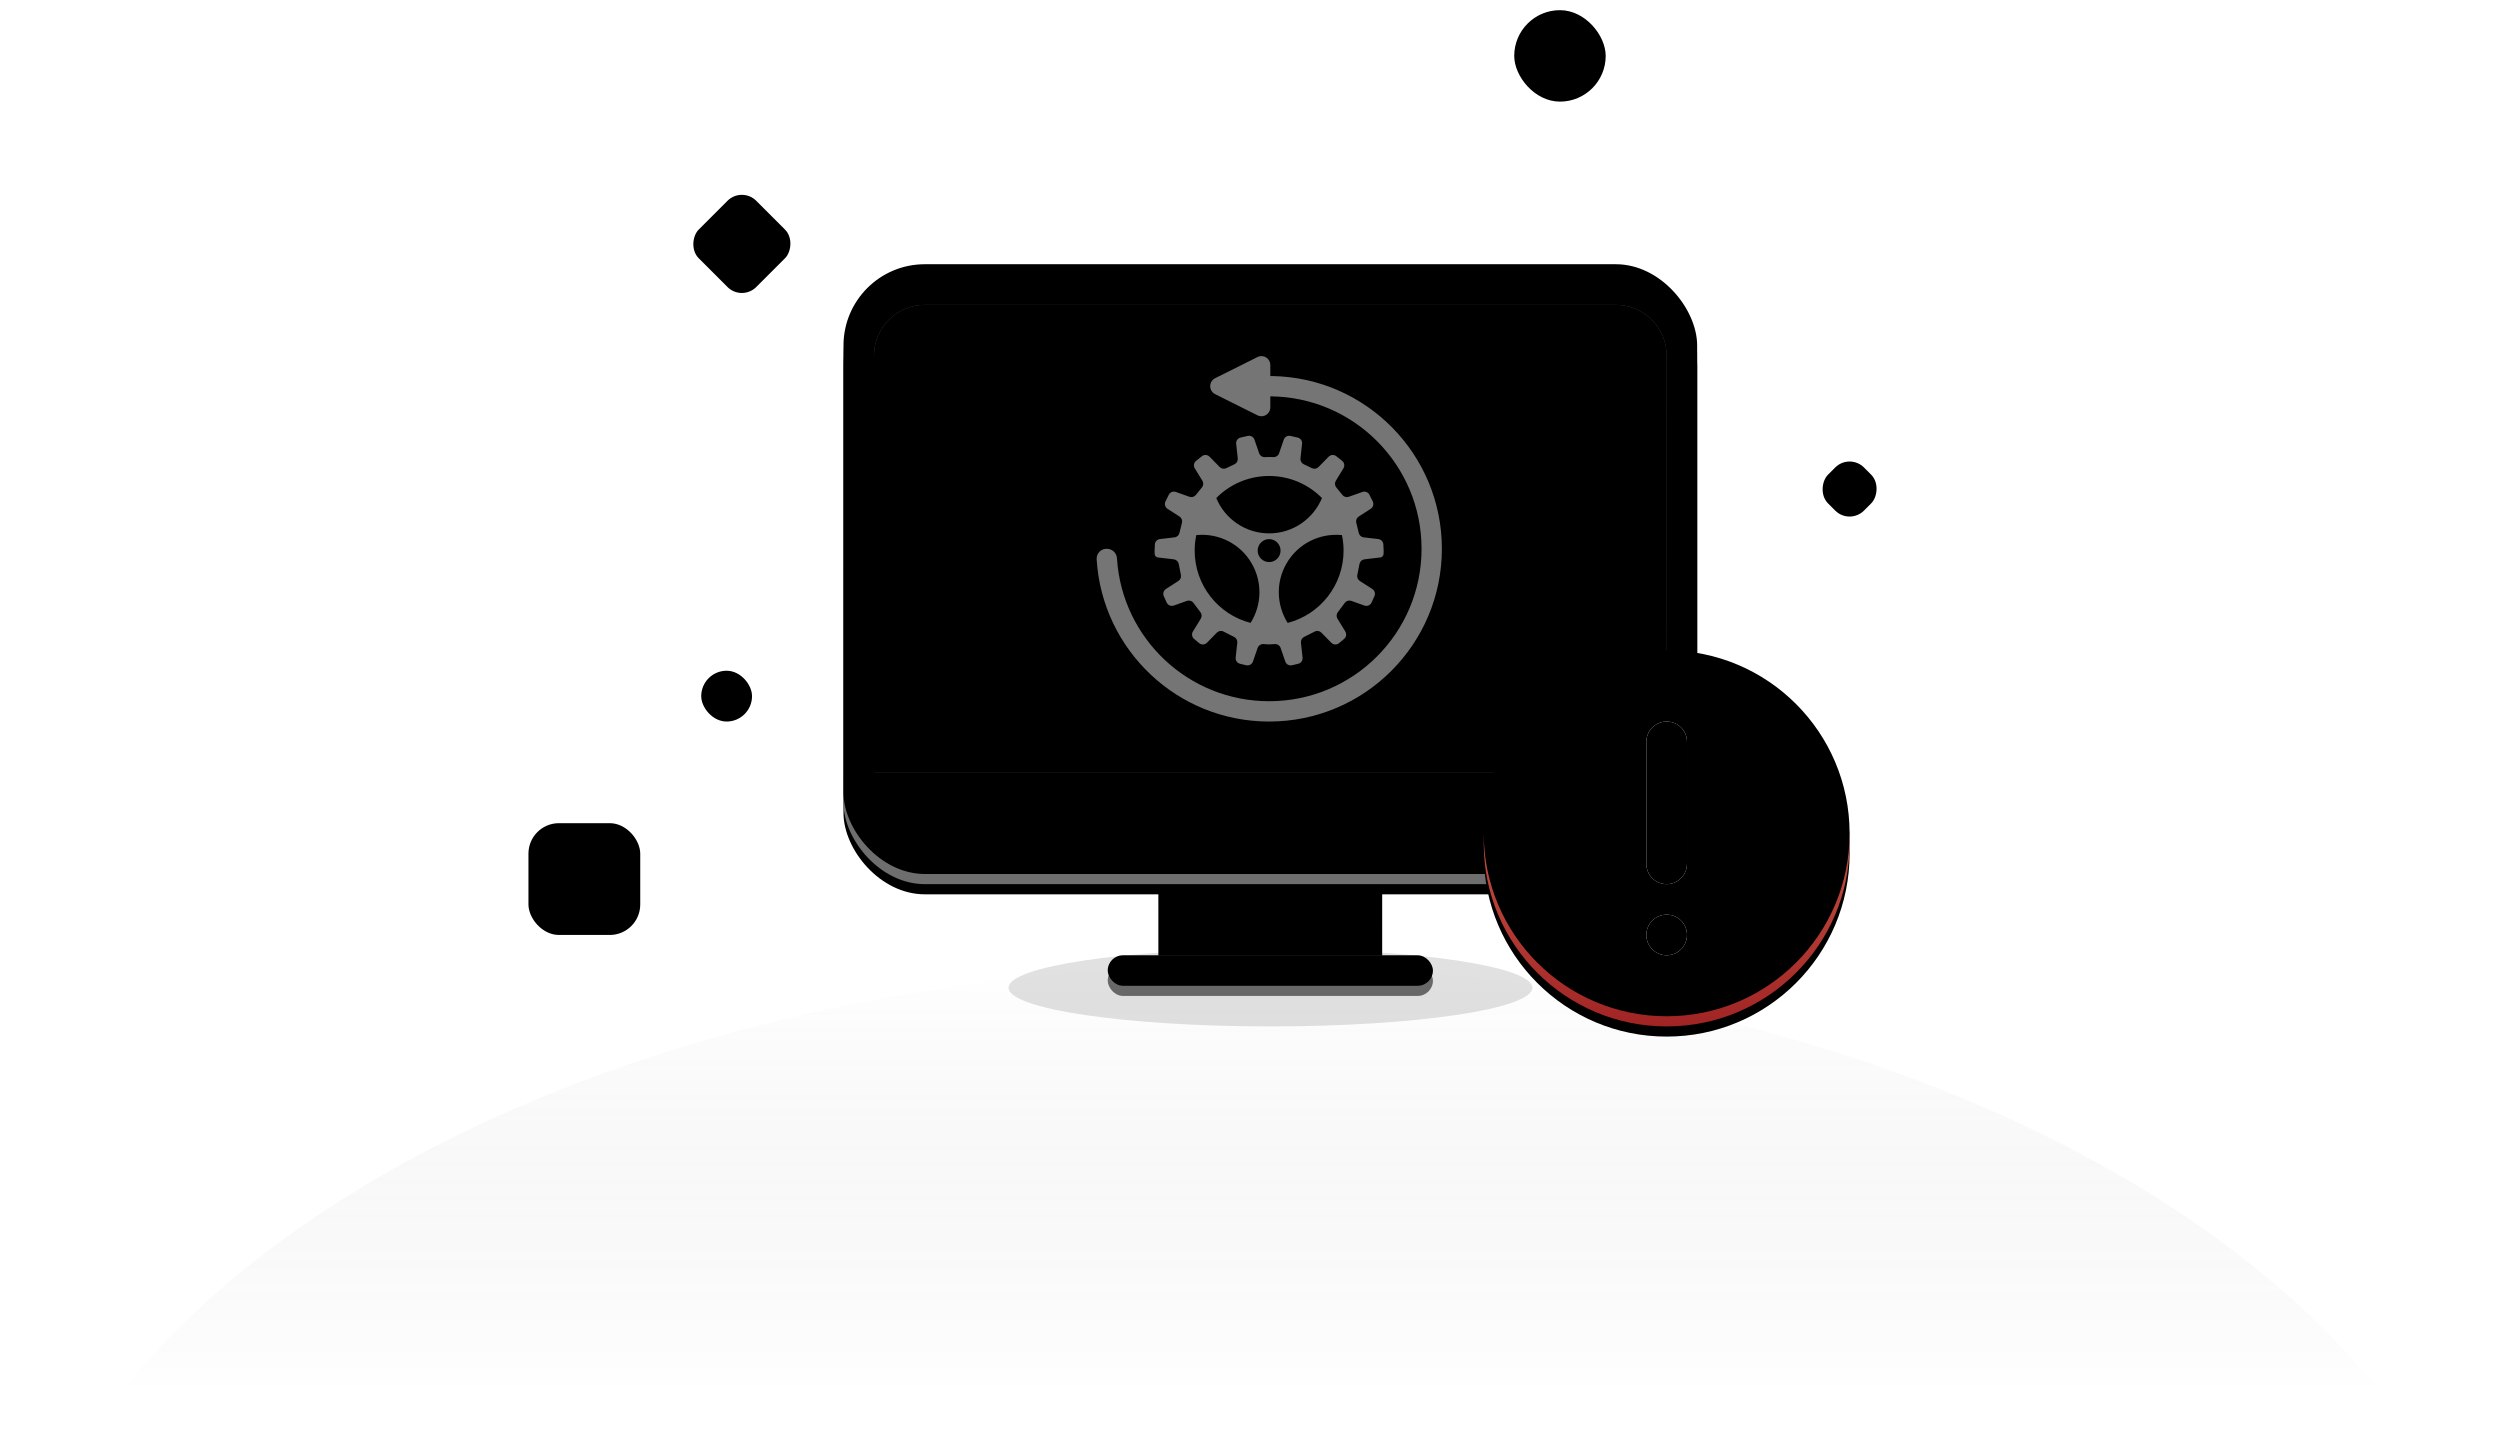 <?xml version="1.0" encoding="UTF-8"?>
<svg width="246px" height="142px" viewBox="0 0 246 142" version="1.1" xmlns="http://www.w3.org/2000/svg" xmlns:xlink="http://www.w3.org/1999/xlink">
    <title>picture/no active-dark</title>
    <defs>
        <linearGradient x1="50%" y1="0%" x2="50%" y2="76.664%" id="linearGradient-1">
            <stop stop-color="#FFFFFF" stop-opacity="0.1" offset="0%"></stop>
            <stop stop-color="#000000" stop-opacity="0" offset="100%"></stop>
        </linearGradient>
        <linearGradient x1="50%" y1="0%" x2="50%" y2="100%" id="linearGradient-2">
            <stop stop-color="#FFFFFF" stop-opacity="0.05" offset="0%"></stop>
            <stop stop-color="#FFFFFF" stop-opacity="0.02" offset="100%"></stop>
        </linearGradient>
        <rect id="path-3" x="17" y="19" width="8" height="8" rx="2"></rect>
        <filter x="-25.0%" y="-25.0%" width="150.0%" height="150.0%" filterUnits="objectBoundingBox" id="filter-4">
            <feGaussianBlur stdDeviation="1.5" in="SourceAlpha" result="shadowBlurInner1"></feGaussianBlur>
            <feOffset dx="0" dy="1" in="shadowBlurInner1" result="shadowOffsetInner1"></feOffset>
            <feComposite in="shadowOffsetInner1" in2="SourceAlpha" operator="arithmetic" k2="-1" k3="1" result="shadowInnerInner1"></feComposite>
            <feColorMatrix values="0 0 0 0 0   0 0 0 0 0   0 0 0 0 0  0 0 0 0.1 0" type="matrix" in="shadowInnerInner1" result="shadowMatrixInner1"></feColorMatrix>
            <feGaussianBlur stdDeviation="1.5" in="SourceAlpha" result="shadowBlurInner2"></feGaussianBlur>
            <feOffset dx="0" dy="-1" in="shadowBlurInner2" result="shadowOffsetInner2"></feOffset>
            <feComposite in="shadowOffsetInner2" in2="SourceAlpha" operator="arithmetic" k2="-1" k3="1" result="shadowInnerInner2"></feComposite>
            <feColorMatrix values="0 0 0 0 1   0 0 0 0 1   0 0 0 0 1  0 0 0 0.1 0" type="matrix" in="shadowInnerInner2" result="shadowMatrixInner2"></feColorMatrix>
            <feMerge>
                <feMergeNode in="shadowMatrixInner1"></feMergeNode>
                <feMergeNode in="shadowMatrixInner2"></feMergeNode>
            </feMerge>
        </filter>
        <rect id="path-5" x="127.5" y="44.621" width="5" height="5" rx="2"></rect>
        <filter x="-40.0%" y="-40.0%" width="180.0%" height="180.0%" filterUnits="objectBoundingBox" id="filter-6">
            <feGaussianBlur stdDeviation="1.5" in="SourceAlpha" result="shadowBlurInner1"></feGaussianBlur>
            <feOffset dx="0" dy="1" in="shadowBlurInner1" result="shadowOffsetInner1"></feOffset>
            <feComposite in="shadowOffsetInner1" in2="SourceAlpha" operator="arithmetic" k2="-1" k3="1" result="shadowInnerInner1"></feComposite>
            <feColorMatrix values="0 0 0 0 0   0 0 0 0 0   0 0 0 0 0  0 0 0 0.1 0" type="matrix" in="shadowInnerInner1" result="shadowMatrixInner1"></feColorMatrix>
            <feGaussianBlur stdDeviation="1.5" in="SourceAlpha" result="shadowBlurInner2"></feGaussianBlur>
            <feOffset dx="0" dy="-1" in="shadowBlurInner2" result="shadowOffsetInner2"></feOffset>
            <feComposite in="shadowOffsetInner2" in2="SourceAlpha" operator="arithmetic" k2="-1" k3="1" result="shadowInnerInner2"></feComposite>
            <feColorMatrix values="0 0 0 0 1   0 0 0 0 1   0 0 0 0 1  0 0 0 0.1 0" type="matrix" in="shadowInnerInner2" result="shadowMatrixInner2"></feColorMatrix>
            <feMerge>
                <feMergeNode in="shadowMatrixInner1"></feMergeNode>
                <feMergeNode in="shadowMatrixInner2"></feMergeNode>
            </feMerge>
        </filter>
        <rect id="path-7" x="97" y="0" width="9" height="9" rx="4.5"></rect>
        <filter x="-22.2%" y="-22.2%" width="144.4%" height="144.4%" filterUnits="objectBoundingBox" id="filter-8">
            <feGaussianBlur stdDeviation="1.5" in="SourceAlpha" result="shadowBlurInner1"></feGaussianBlur>
            <feOffset dx="0" dy="1" in="shadowBlurInner1" result="shadowOffsetInner1"></feOffset>
            <feComposite in="shadowOffsetInner1" in2="SourceAlpha" operator="arithmetic" k2="-1" k3="1" result="shadowInnerInner1"></feComposite>
            <feColorMatrix values="0 0 0 0 0   0 0 0 0 0   0 0 0 0 0  0 0 0 0.1 0" type="matrix" in="shadowInnerInner1" result="shadowMatrixInner1"></feColorMatrix>
            <feGaussianBlur stdDeviation="1.5" in="SourceAlpha" result="shadowBlurInner2"></feGaussianBlur>
            <feOffset dx="0" dy="-1" in="shadowBlurInner2" result="shadowOffsetInner2"></feOffset>
            <feComposite in="shadowOffsetInner2" in2="SourceAlpha" operator="arithmetic" k2="-1" k3="1" result="shadowInnerInner2"></feComposite>
            <feColorMatrix values="0 0 0 0 1   0 0 0 0 1   0 0 0 0 1  0 0 0 0.1 0" type="matrix" in="shadowInnerInner2" result="shadowMatrixInner2"></feColorMatrix>
            <feMerge>
                <feMergeNode in="shadowMatrixInner1"></feMergeNode>
                <feMergeNode in="shadowMatrixInner2"></feMergeNode>
            </feMerge>
        </filter>
        <rect id="path-9" x="17" y="65" width="5" height="5" rx="2.5"></rect>
        <filter x="-40.0%" y="-40.0%" width="180.0%" height="180.0%" filterUnits="objectBoundingBox" id="filter-10">
            <feGaussianBlur stdDeviation="1.5" in="SourceAlpha" result="shadowBlurInner1"></feGaussianBlur>
            <feOffset dx="0" dy="1" in="shadowBlurInner1" result="shadowOffsetInner1"></feOffset>
            <feComposite in="shadowOffsetInner1" in2="SourceAlpha" operator="arithmetic" k2="-1" k3="1" result="shadowInnerInner1"></feComposite>
            <feColorMatrix values="0 0 0 0 0   0 0 0 0 0   0 0 0 0 0  0 0 0 0.1 0" type="matrix" in="shadowInnerInner1" result="shadowMatrixInner1"></feColorMatrix>
            <feGaussianBlur stdDeviation="1.5" in="SourceAlpha" result="shadowBlurInner2"></feGaussianBlur>
            <feOffset dx="0" dy="-1" in="shadowBlurInner2" result="shadowOffsetInner2"></feOffset>
            <feComposite in="shadowOffsetInner2" in2="SourceAlpha" operator="arithmetic" k2="-1" k3="1" result="shadowInnerInner2"></feComposite>
            <feColorMatrix values="0 0 0 0 1   0 0 0 0 1   0 0 0 0 1  0 0 0 0.1 0" type="matrix" in="shadowInnerInner2" result="shadowMatrixInner2"></feColorMatrix>
            <feMerge>
                <feMergeNode in="shadowMatrixInner1"></feMergeNode>
                <feMergeNode in="shadowMatrixInner2"></feMergeNode>
            </feMerge>
        </filter>
        <linearGradient x1="50%" y1="0%" x2="50%" y2="100%" id="linearGradient-11">
            <stop stop-color="#FFFFFF" stop-opacity="0.1" offset="0%"></stop>
            <stop stop-color="#FFFFFF" stop-opacity="0.02" offset="100%"></stop>
        </linearGradient>
        <rect id="path-12" x="0" y="80" width="11" height="11" rx="3"></rect>
        <filter x="-18.2%" y="-18.2%" width="136.4%" height="136.4%" filterUnits="objectBoundingBox" id="filter-13">
            <feGaussianBlur stdDeviation="1.5" in="SourceAlpha" result="shadowBlurInner1"></feGaussianBlur>
            <feOffset dx="0" dy="1" in="shadowBlurInner1" result="shadowOffsetInner1"></feOffset>
            <feComposite in="shadowOffsetInner1" in2="SourceAlpha" operator="arithmetic" k2="-1" k3="1" result="shadowInnerInner1"></feComposite>
            <feColorMatrix values="0 0 0 0 0   0 0 0 0 0   0 0 0 0 0  0 0 0 0.1 0" type="matrix" in="shadowInnerInner1" result="shadowMatrixInner1"></feColorMatrix>
            <feGaussianBlur stdDeviation="1.5" in="SourceAlpha" result="shadowBlurInner2"></feGaussianBlur>
            <feOffset dx="0" dy="-1" in="shadowBlurInner2" result="shadowOffsetInner2"></feOffset>
            <feComposite in="shadowOffsetInner2" in2="SourceAlpha" operator="arithmetic" k2="-1" k3="1" result="shadowInnerInner2"></feComposite>
            <feColorMatrix values="0 0 0 0 1   0 0 0 0 1   0 0 0 0 1  0 0 0 0.1 0" type="matrix" in="shadowInnerInner2" result="shadowMatrixInner2"></feColorMatrix>
            <feMerge>
                <feMergeNode in="shadowMatrixInner1"></feMergeNode>
                <feMergeNode in="shadowMatrixInner2"></feMergeNode>
            </feMerge>
        </filter>
        <filter x="-23.3%" y="-157.9%" width="146.7%" height="415.7%" filterUnits="objectBoundingBox" id="filter-14">
            <feGaussianBlur stdDeviation="4.01" in="SourceGraphic"></feGaussianBlur>
        </filter>
        <linearGradient x1="50%" y1="0%" x2="50%" y2="96.644%" id="linearGradient-15">
            <stop stop-color="#4D4D4D" offset="0%"></stop>
            <stop stop-color="#575757" offset="100%"></stop>
        </linearGradient>
        <polygon id="path-16" points="31 59 53 59 53 68 31 68"></polygon>
        <filter x="-6.8%" y="-16.7%" width="113.6%" height="133.3%" filterUnits="objectBoundingBox" id="filter-17">
            <feGaussianBlur stdDeviation="1" in="SourceAlpha" result="shadowBlurInner1"></feGaussianBlur>
            <feOffset dx="0" dy="-1" in="shadowBlurInner1" result="shadowOffsetInner1"></feOffset>
            <feComposite in="shadowOffsetInner1" in2="SourceAlpha" operator="arithmetic" k2="-1" k3="1" result="shadowInnerInner1"></feComposite>
            <feColorMatrix values="0 0 0 0 0   0 0 0 0 0   0 0 0 0 0  0 0 0 0.18 0" type="matrix" in="shadowInnerInner1"></feColorMatrix>
        </filter>
        <rect id="path-18" x="26" y="68" width="32" height="3" rx="1.5"></rect>
        <filter x="-4.7%" y="-50.0%" width="109.4%" height="200.0%" filterUnits="objectBoundingBox" id="filter-19">
            <feGaussianBlur stdDeviation="1" in="SourceAlpha" result="shadowBlurInner1"></feGaussianBlur>
            <feOffset dx="0" dy="-1" in="shadowBlurInner1" result="shadowOffsetInner1"></feOffset>
            <feComposite in="shadowOffsetInner1" in2="SourceAlpha" operator="arithmetic" k2="-1" k3="1" result="shadowInnerInner1"></feComposite>
            <feColorMatrix values="0 0 0 0 0   0 0 0 0 0   0 0 0 0 0  0 0 0 0.3 0" type="matrix" in="shadowInnerInner1"></feColorMatrix>
        </filter>
        <linearGradient x1="50%" y1="0%" x2="50%" y2="92.006%" id="linearGradient-20">
            <stop stop-color="#848484" offset="0%"></stop>
            <stop stop-color="#6E6E6E" offset="100%"></stop>
        </linearGradient>
        <rect id="path-21" x="0" y="0" width="84" height="60" rx="8"></rect>
        <filter x="-6.0%" y="-6.7%" width="111.9%" height="116.7%" filterUnits="objectBoundingBox" id="filter-22">
            <feOffset dx="0" dy="1" in="SourceAlpha" result="shadowOffsetOuter1"></feOffset>
            <feGaussianBlur stdDeviation="1.5" in="shadowOffsetOuter1" result="shadowBlurOuter1"></feGaussianBlur>
            <feColorMatrix values="0 0 0 0 0   0 0 0 0 0   0 0 0 0 0  0 0 0 0.3 0" type="matrix" in="shadowBlurOuter1"></feColorMatrix>
        </filter>
        <filter x="-5.4%" y="-5.8%" width="110.7%" height="115.0%" filterUnits="objectBoundingBox" id="filter-23">
            <feGaussianBlur stdDeviation="1" in="SourceAlpha" result="shadowBlurInner1"></feGaussianBlur>
            <feOffset dx="0" dy="-1" in="shadowBlurInner1" result="shadowOffsetInner1"></feOffset>
            <feComposite in="shadowOffsetInner1" in2="SourceAlpha" operator="arithmetic" k2="-1" k3="1" result="shadowInnerInner1"></feComposite>
            <feColorMatrix values="0 0 0 0 0   0 0 0 0 0   0 0 0 0 0  0 0 0 0.404 0" type="matrix" in="shadowInnerInner1"></feColorMatrix>
        </filter>
        <linearGradient x1="50%" y1="0%" x2="50%" y2="100%" id="linearGradient-24">
            <stop stop-color="#555555" offset="0%"></stop>
            <stop stop-color="#393939" offset="100%"></stop>
        </linearGradient>
        <path d="M8,3 L76,3 C78.761,3 81,5.239 81,8 L81,49 L81,49 L3,49 L3,8 C3,5.239 5.239,3 8,3 Z" id="path-25"></path>
        <filter x="-4.5%" y="-7.6%" width="109.0%" height="115.2%" filterUnits="objectBoundingBox" id="filter-27">
            <feGaussianBlur stdDeviation="3.5" in="SourceAlpha" result="shadowBlurInner1"></feGaussianBlur>
            <feOffset dx="0" dy="0" in="shadowBlurInner1" result="shadowOffsetInner1"></feOffset>
            <feComposite in="shadowOffsetInner1" in2="SourceAlpha" operator="arithmetic" k2="-1" k3="1" result="shadowInnerInner1"></feComposite>
            <feColorMatrix values="0 0 0 0 0   0 0 0 0 0   0 0 0 0 0  0 0 0 0.2 0" type="matrix" in="shadowInnerInner1"></feColorMatrix>
        </filter>
        <linearGradient x1="50%" y1="0%" x2="50%" y2="100%" id="linearGradient-28">
            <stop stop-color="#E1785D" offset="0%"></stop>
            <stop stop-color="#A12424" offset="100%"></stop>
        </linearGradient>
        <circle id="path-29" cx="18" cy="18" r="18"></circle>
        <filter x="-18.1%" y="-15.3%" width="136.1%" height="136.1%" filterUnits="objectBoundingBox" id="filter-30">
            <feOffset dx="0" dy="1" in="SourceAlpha" result="shadowOffsetOuter1"></feOffset>
            <feGaussianBlur stdDeviation="2" in="shadowOffsetOuter1" result="shadowBlurOuter1"></feGaussianBlur>
            <feColorMatrix values="0 0 0 0 0   0 0 0 0 0   0 0 0 0 0  0 0 0 0.2 0" type="matrix" in="shadowBlurOuter1"></feColorMatrix>
        </filter>
        <filter x="-16.7%" y="-13.9%" width="133.3%" height="133.3%" filterUnits="objectBoundingBox" id="filter-31">
            <feGaussianBlur stdDeviation="1.5" in="SourceAlpha" result="shadowBlurInner1"></feGaussianBlur>
            <feOffset dx="0" dy="-1" in="shadowBlurInner1" result="shadowOffsetInner1"></feOffset>
            <feComposite in="shadowOffsetInner1" in2="SourceAlpha" operator="arithmetic" k2="-1" k3="1" result="shadowInnerInner1"></feComposite>
            <feColorMatrix values="0 0 0 0 0.419   0 0 0 0 0.177   0 0 0 0 0.177  0 0 0 1 0" type="matrix" in="shadowInnerInner1"></feColorMatrix>
        </filter>
        <path d="M18,6 C19.105,6 20,6.895 20,8 L20,20 C20,21.105 19.105,22 18,22 C16.895,22 16,21.105 16,20 L16,8 C16,6.895 16.895,6 18,6 Z M18,29 C19.105,29 20,28.105 20,27 C20,25.895 19.105,25 18,25 C16.895,25 16,25.895 16,27 C16,28.105 16.895,29 18,29 Z" id="path-32"></path>
        <filter x="-175.0%" y="-21.7%" width="450.0%" height="160.9%" filterUnits="objectBoundingBox" id="filter-33">
            <feOffset dx="0" dy="2" in="SourceAlpha" result="shadowOffsetOuter1"></feOffset>
            <feGaussianBlur stdDeviation="2" in="shadowOffsetOuter1" result="shadowBlurOuter1"></feGaussianBlur>
            <feColorMatrix values="0 0 0 0 0   0 0 0 0 0   0 0 0 0 0  0 0 0 0.1 0" type="matrix" in="shadowBlurOuter1"></feColorMatrix>
        </filter>
        <filter x="-112.5%" y="-10.9%" width="325.0%" height="139.1%" filterUnits="objectBoundingBox" id="filter-34">
            <feGaussianBlur stdDeviation="0.5" in="SourceAlpha" result="shadowBlurInner1"></feGaussianBlur>
            <feOffset dx="0" dy="0" in="shadowBlurInner1" result="shadowOffsetInner1"></feOffset>
            <feComposite in="shadowOffsetInner1" in2="SourceAlpha" operator="arithmetic" k2="-1" k3="1" result="shadowInnerInner1"></feComposite>
            <feColorMatrix values="0 0 0 0 1   0 0 0 0 0.698   0 0 0 0 0.698  0 0 0 1 0" type="matrix" in="shadowInnerInner1"></feColorMatrix>
        </filter>
    </defs>
    <g id="picture/no-active-dark" stroke="none" stroke-width="1" fill="none" fill-rule="evenodd">
        <path d="M123.071,95 C180.309,95 228.415,118.362 242.142,150 L4,150 C17.727,118.362 65.833,95 123.071,95 Z" id="形状结合" fill="url(#linearGradient-1)"></path>
        <g id="小元素" transform="translate(52, 1)">
            <g id="矩形" transform="translate(21, 23) rotate(-315) translate(-21, -23)">
                <use fill="url(#linearGradient-2)" fill-rule="evenodd" xlink:href="#path-3"></use>
                <use fill="black" fill-opacity="1" filter="url(#filter-4)" xlink:href="#path-3"></use>
            </g>
            <g id="矩形" transform="translate(130, 47.121) rotate(-315) translate(-130, -47.121)">
                <use fill="url(#linearGradient-2)" fill-rule="evenodd" xlink:href="#path-5"></use>
                <use fill="black" fill-opacity="1" filter="url(#filter-6)" xlink:href="#path-5"></use>
            </g>
            <g id="矩形">
                <use fill="url(#linearGradient-2)" fill-rule="evenodd" xlink:href="#path-7"></use>
                <use fill="black" fill-opacity="1" filter="url(#filter-8)" xlink:href="#path-7"></use>
            </g>
            <g id="矩形">
                <use fill="url(#linearGradient-2)" fill-rule="evenodd" xlink:href="#path-9"></use>
                <use fill="black" fill-opacity="1" filter="url(#filter-10)" xlink:href="#path-9"></use>
            </g>
            <g id="矩形">
                <use fill="url(#linearGradient-11)" fill-rule="evenodd" xlink:href="#path-12"></use>
                <use fill="black" fill-opacity="1" filter="url(#filter-13)" xlink:href="#path-12"></use>
            </g>
        </g>
        <g id="电脑" transform="translate(83, 27)">
            <ellipse id="椭圆形" fill-opacity="0.12" fill="#000000" filter="url(#filter-14)" cx="42.015" cy="70.189" rx="25.77" ry="3.811"></ellipse>
            <g id="矩形" fill-rule="nonzero">
                <use fill="url(#linearGradient-15)" xlink:href="#path-16"></use>
                <use fill="black" fill-opacity="1" filter="url(#filter-17)" xlink:href="#path-16"></use>
            </g>
            <g id="矩形" fill-rule="nonzero">
                <use fill="#686868" xlink:href="#path-18"></use>
                <use fill="black" fill-opacity="1" filter="url(#filter-19)" xlink:href="#path-18"></use>
            </g>
            <g id="矩形">
                <use fill="black" fill-opacity="1" filter="url(#filter-22)" xlink:href="#path-21"></use>
                <use fill="url(#linearGradient-20)" fill-rule="evenodd" xlink:href="#path-21"></use>
                <use fill="black" fill-opacity="1" filter="url(#filter-23)" xlink:href="#path-21"></use>
            </g>
            <mask id="mask-26" fill="white">
                <use xlink:href="#path-25"></use>
            </mask>
            <g id="矩形" fill-rule="nonzero">
                <use fill="url(#linearGradient-24)" xlink:href="#path-25"></use>
                <use fill="black" fill-opacity="1" filter="url(#filter-27)" xlink:href="#path-25"></use>
            </g>
            <path d="M41.908,8.524 C41.968,8.646 42,8.78 42,8.916 L42,10.002 L42.204,10.003 C51.444,10.175 58.881,17.719 58.881,27 C58.881,36.389 51.27,44 41.881,44 C32.849,44 25.462,36.956 24.913,28.062 L24.912,28.045 L24.911,28.027 C24.881,27.491 25.29,27.032 25.825,27.002 L25.853,27 L25.916,27 C26.444,27.002 26.88,27.415 26.91,27.943 C26.912,27.981 26.915,28.017 26.917,28.05 C27.456,35.845 33.95,42 41.881,42 C50.165,42 56.881,35.284 56.881,27 C56.881,18.756 50.23,12.065 42,12 L42,13.084 C42,13.567 41.608,13.959 41.125,13.959 C40.989,13.959 40.855,13.928 40.734,13.867 L36.565,11.783 C36.133,11.567 35.958,11.041 36.174,10.609 C36.259,10.439 36.396,10.302 36.565,10.217 L40.734,8.133 C41.166,7.917 41.692,8.092 41.908,8.524 Z M43.98,15.895 L44.688,16.056 C44.967,16.119 45.154,16.382 45.123,16.666 L44.966,18.11 C44.94,18.347 45.067,18.575 45.282,18.678 L46.097,19.07 C46.314,19.174 46.574,19.129 46.743,18.956 L47.741,17.939 C47.943,17.733 48.268,17.713 48.493,17.892 L49.066,18.347 C49.288,18.524 49.344,18.84 49.195,19.082 L48.444,20.309 C48.319,20.512 48.337,20.772 48.487,20.957 L49.095,21.708 C49.246,21.893 49.497,21.964 49.722,21.883 L51.061,21.407 C51.33,21.311 51.628,21.432 51.755,21.688 L52.079,22.343 C52.205,22.6 52.119,22.911 51.879,23.066 L50.697,23.828 C50.495,23.958 50.398,24.202 50.456,24.436 L50.706,25.451 C50.762,25.679 50.954,25.849 51.188,25.876 L52.626,26.044 C52.9,26.076 53.11,26.302 53.123,26.577 L53.15,27.172 L53.15,27.212 L53.143,27.505 C53.138,27.685 53.002,27.834 52.823,27.855 L51.262,28.037 C51.019,28.066 50.823,28.247 50.775,28.487 L50.558,29.581 C50.513,29.808 50.611,30.039 50.805,30.164 L52.036,30.958 C52.27,31.109 52.359,31.408 52.245,31.662 L51.963,32.287 C51.843,32.555 51.538,32.685 51.261,32.587 L49.971,32.127 C49.739,32.044 49.48,32.122 49.332,32.319 L48.636,33.245 C48.497,33.43 48.485,33.681 48.606,33.878 L49.381,35.143 C49.526,35.381 49.476,35.689 49.262,35.868 L48.764,36.286 C48.539,36.474 48.207,36.458 48.001,36.248 L47.025,35.253 C46.853,35.078 46.588,35.034 46.369,35.145 L45.318,35.677 C45.109,35.783 44.987,36.008 45.012,36.241 L45.172,37.708 C45.203,37.99 45.018,38.251 44.742,38.316 L44.135,38.461 C43.853,38.527 43.566,38.37 43.472,38.096 L43.012,36.757 C42.93,36.518 42.7,36.363 42.448,36.377 L41.912,36.407 L41.85,36.407 L41.313,36.377 C41.062,36.363 40.832,36.518 40.75,36.757 L40.289,38.096 C40.195,38.37 39.909,38.527 39.627,38.461 L39.019,38.316 C38.743,38.251 38.559,37.99 38.59,37.708 L38.749,36.241 C38.774,36.008 38.653,35.783 38.444,35.677 L37.393,35.145 C37.174,35.034 36.908,35.078 36.737,35.253 L35.761,36.248 C35.555,36.458 35.222,36.474 34.997,36.286 L34.499,35.868 C34.286,35.689 34.235,35.381 34.381,35.143 L35.156,33.878 C35.276,33.681 35.264,33.43 35.126,33.245 L34.43,32.319 C34.282,32.122 34.023,32.044 33.791,32.127 L32.5,32.587 C32.224,32.685 31.918,32.555 31.798,32.287 L31.517,31.662 C31.403,31.408 31.491,31.109 31.725,30.958 L32.956,30.164 C33.151,30.039 33.249,29.808 33.204,29.581 L32.987,28.487 C32.939,28.247 32.742,28.066 32.5,28.037 L30.938,27.855 C30.76,27.834 30.624,27.685 30.619,27.505 L30.611,27.212 L30.612,27.172 L30.639,26.577 C30.652,26.302 30.862,26.076 31.136,26.044 L32.574,25.876 C32.807,25.849 32.999,25.679 33.055,25.451 L33.306,24.436 C33.364,24.202 33.266,23.958 33.064,23.828 L31.883,23.066 C31.642,22.911 31.556,22.6 31.683,22.343 L32.007,21.688 C32.133,21.432 32.432,21.311 32.701,21.407 L34.04,21.883 C34.265,21.964 34.516,21.893 34.666,21.708 L35.275,20.957 C35.425,20.772 35.442,20.512 35.318,20.309 L34.566,19.082 C34.418,18.84 34.474,18.524 34.696,18.347 L35.268,17.892 C35.494,17.713 35.819,17.733 36.021,17.939 L37.019,18.956 C37.188,19.129 37.447,19.174 37.665,19.07 L38.48,18.678 C38.695,18.575 38.822,18.347 38.796,18.11 L38.639,16.666 C38.608,16.382 38.795,16.119 39.074,16.056 L39.781,15.895 C40.062,15.831 40.345,15.989 40.439,16.261 L40.9,17.604 C40.982,17.839 41.209,17.993 41.458,17.982 C41.63,17.972 41.771,17.968 41.881,17.968 C41.954,17.968 42.041,17.97 42.142,17.974 L42.304,17.982 C42.553,17.993 42.78,17.839 42.862,17.604 L43.323,16.261 C43.416,15.989 43.7,15.831 43.98,15.895 Z M43.589,28.45 C42.506,30.331 42.624,32.576 43.705,34.294 C46.869,33.481 49.207,30.604 49.207,27.179 C49.207,26.657 49.152,26.147 49.048,25.654 C46.906,25.434 44.735,26.46 43.589,28.45 Z M34.815,25.645 L34.714,25.655 C34.61,26.147 34.556,26.657 34.556,27.179 C34.556,30.604 36.894,33.481 40.058,34.293 C41.138,32.576 41.256,30.331 40.173,28.45 C39.045,26.491 36.923,25.466 34.815,25.645 Z M41.881,26.048 C41.259,26.048 40.754,26.554 40.754,27.178 C40.754,27.802 41.259,28.308 41.881,28.308 C42.504,28.308 43.008,27.802 43.008,27.178 C43.008,26.554 42.504,26.048 41.881,26.048 Z M41.881,19.835 C39.847,19.835 38.007,20.666 36.679,22.009 C37.528,24.05 39.538,25.484 41.881,25.484 C44.225,25.484 46.234,24.05 47.083,22.008 C45.755,20.666 43.915,19.835 41.881,19.835 Z" id="形状结合" fill="#757575" mask="url(#mask-26)"></path>
        </g>
        <g id="叹号" transform="translate(146, 65)" fill-rule="nonzero">
            <g id="椭圆形" transform="translate(18, 18) rotate(-360) translate(-18, -18)">
                <use fill="black" fill-opacity="1" filter="url(#filter-30)" xlink:href="#path-29"></use>
                <use fill="url(#linearGradient-28)" xlink:href="#path-29"></use>
                <use fill="black" fill-opacity="1" filter="url(#filter-31)" xlink:href="#path-29"></use>
            </g>
            <g id="形状结合">
                <use fill="black" fill-opacity="1" filter="url(#filter-33)" xlink:href="#path-32"></use>
                <use fill="#FFFFFF" xlink:href="#path-32"></use>
                <use fill="black" fill-opacity="1" filter="url(#filter-34)" xlink:href="#path-32"></use>
            </g>
        </g>
    </g>
</svg>